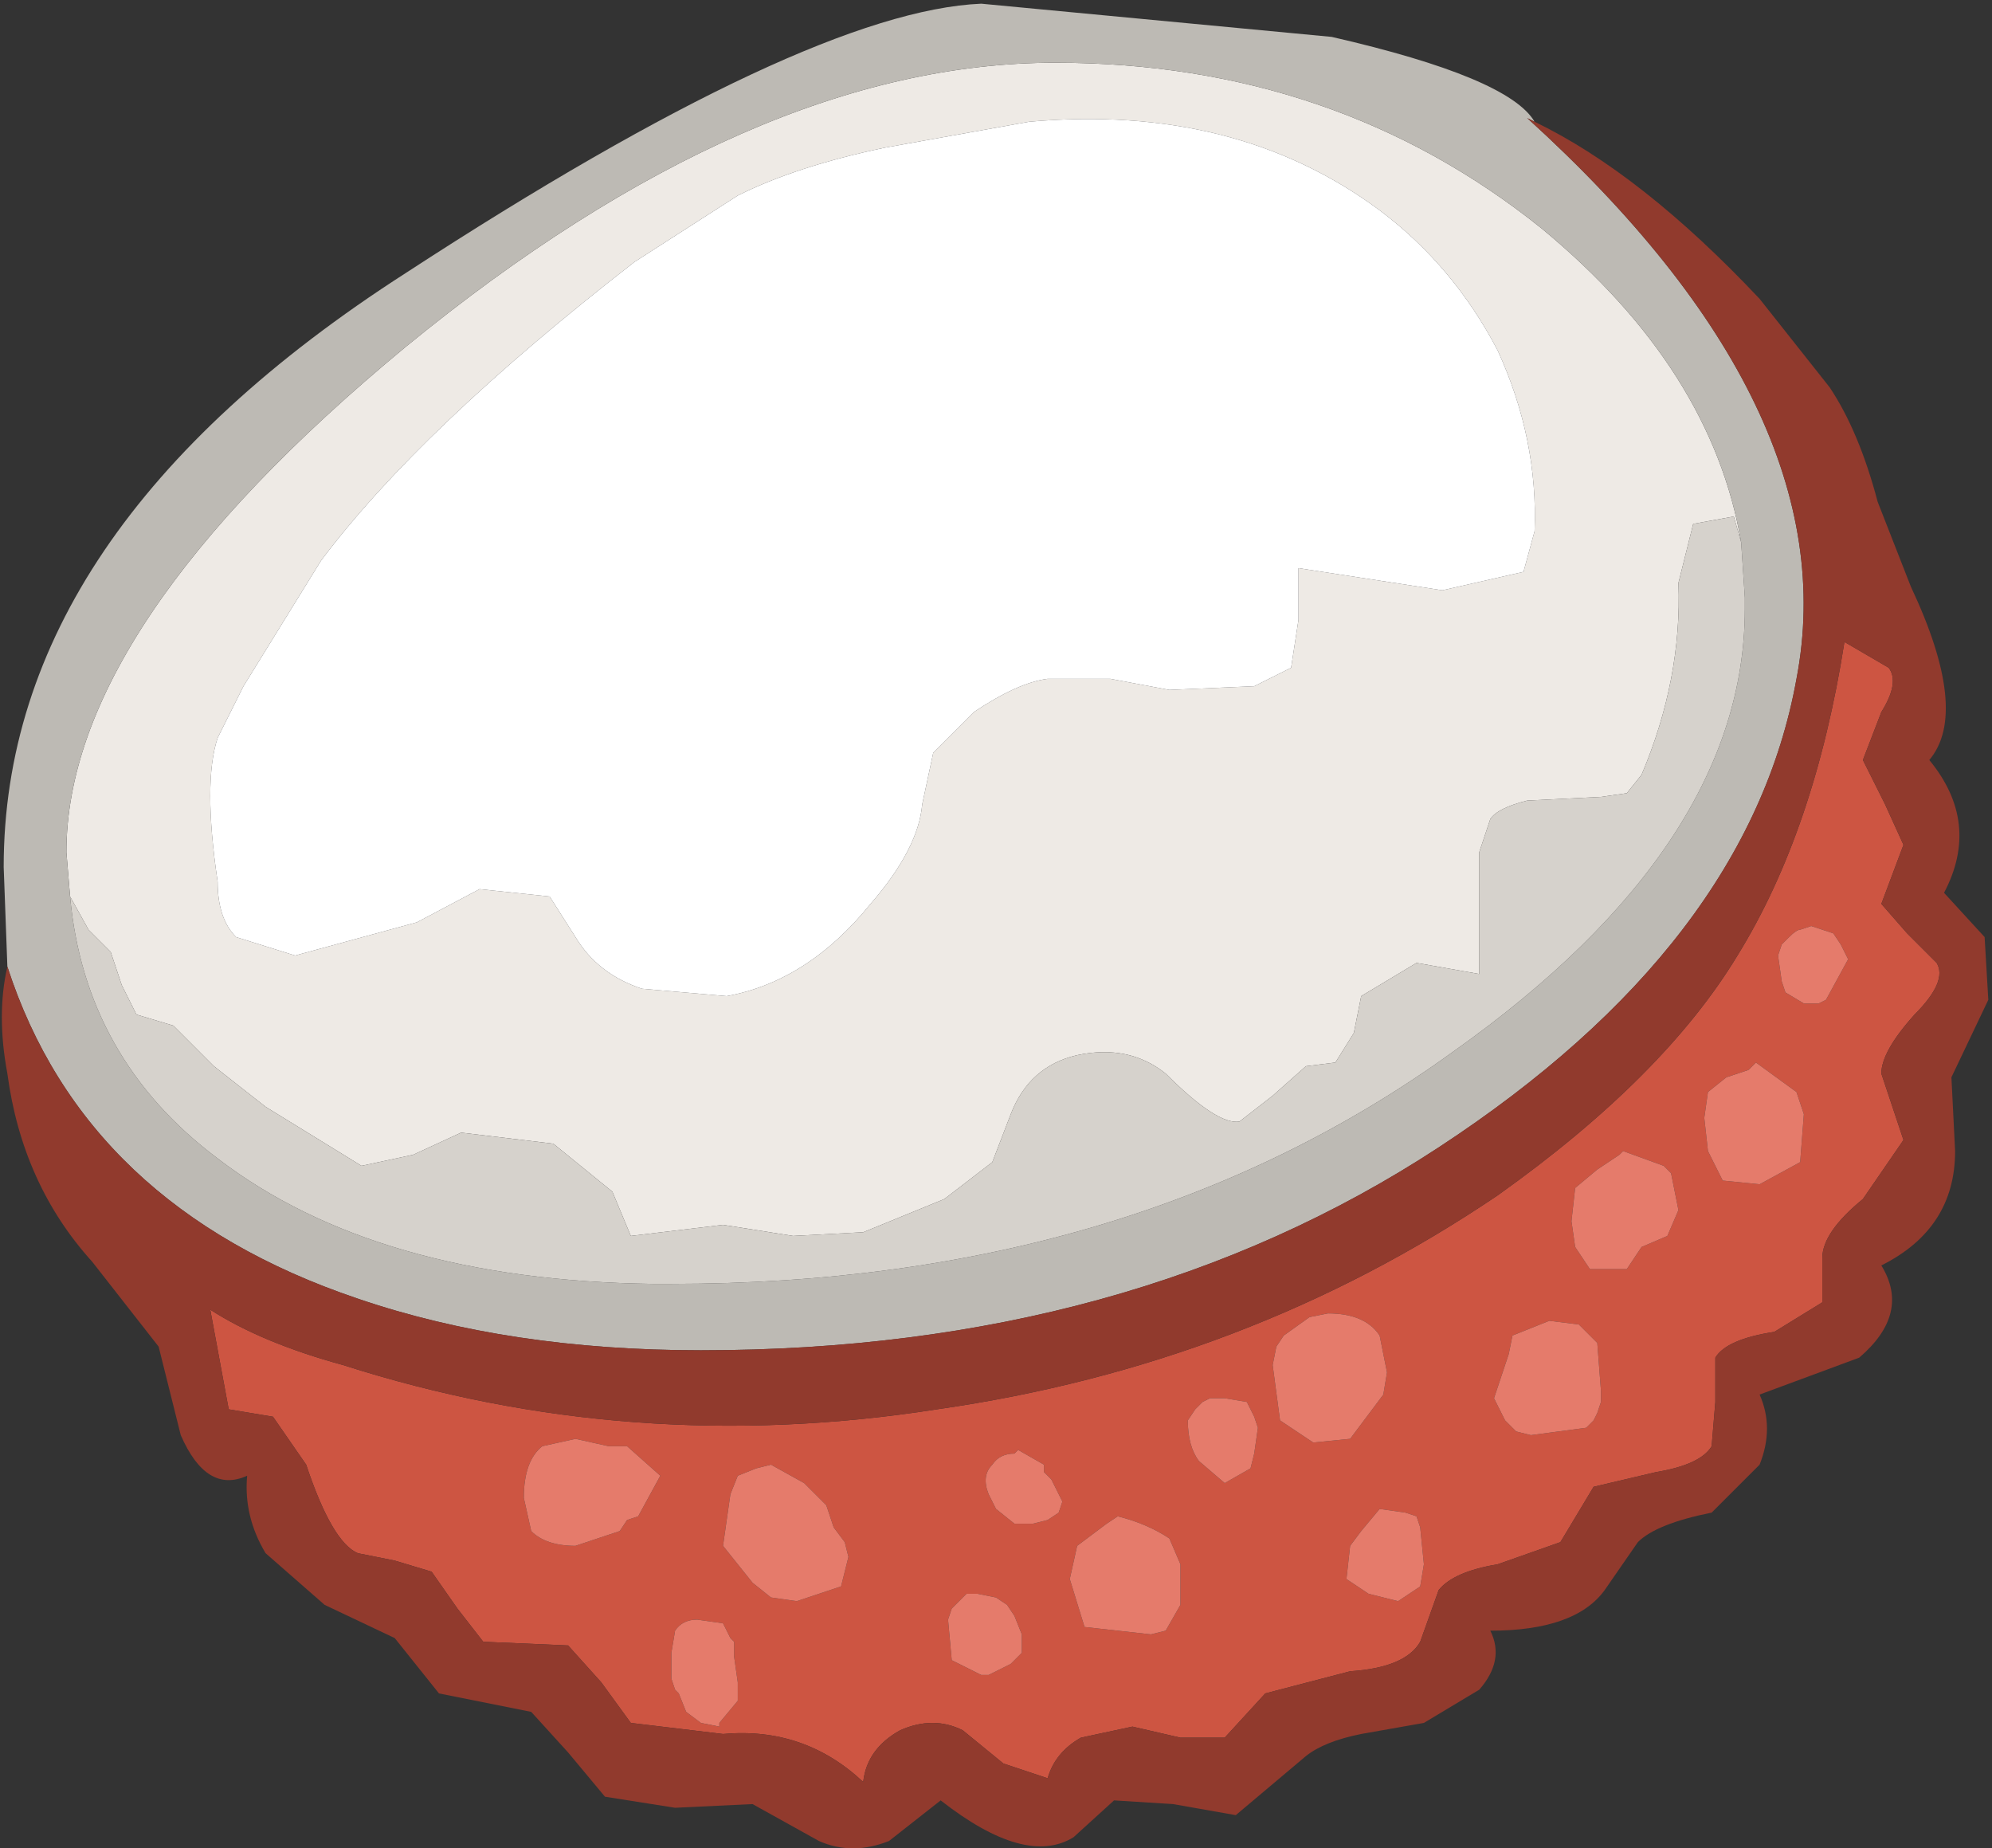 <?xml version="1.0" encoding="UTF-8" standalone="no"?>
<svg xmlns:ffdec="https://www.free-decompiler.com/flash" xmlns:xlink="http://www.w3.org/1999/xlink" ffdec:objectType="shape" height="25.05px" width="27.0px" xmlns="http://www.w3.org/2000/svg">
  <rect width="100%" height="100%" fill="#333333" stroke="none"/>
  <g transform="matrix(1.0, 0.0, 0.0, 1.0, -11.5, -11.55)">
    <path d="M24.0 22.45 L24.15 21.75 24.7 21.2 Q25.3 20.8 25.7 20.75 L26.55 20.75 27.35 20.9 28.5 20.85 29.0 20.6 29.1 19.95 29.1 19.25 31.05 19.55 32.15 19.3 32.3 18.75 Q32.35 17.5 31.8 16.3 31.2 15.15 30.2 14.4 28.25 12.95 25.45 13.2 L23.5 13.55 Q22.3 13.8 21.5 14.2 L20.1 15.1 Q17.2 17.35 15.85 19.15 L14.8 20.85 14.45 21.55 Q14.25 22.15 14.45 23.5 14.45 24.0 14.7 24.25 L15.5 24.5 17.15 24.05 18.0 23.6 18.95 23.7 19.3 24.25 Q19.6 24.75 20.2 24.95 L21.35 25.05 Q22.45 24.85 23.3 23.8 23.95 23.05 24.0 22.45 M35.1 18.9 L35.0 18.55 34.45 18.65 34.25 19.45 Q34.3 20.75 33.75 22.05 L33.55 22.3 33.2 22.35 32.2 22.4 Q31.8 22.5 31.7 22.65 L31.55 23.1 31.55 24.75 30.7 24.6 29.95 25.05 29.85 25.55 29.6 25.95 29.2 26.0 28.75 26.4 28.3 26.75 Q28.0 26.8 27.3 26.1 26.8 25.7 26.1 25.85 25.45 26.0 25.2 26.65 L24.95 27.3 24.3 27.8 23.2 28.25 22.25 28.3 21.3 28.15 20.05 28.3 19.8 27.7 19.0 27.05 17.75 26.9 17.1 27.2 16.4 27.35 15.1 26.55 14.4 26.0 13.85 25.45 13.35 25.3 13.15 24.9 13.0 24.45 12.7 24.15 12.45 23.7 12.4 23.1 Q12.4 20.05 17.0 16.25 21.7 12.4 25.8 12.4 29.6 12.4 32.4 14.65 34.7 16.55 35.1 18.9" fill="#eeeae5" fill-rule="evenodd" stroke="none"/>
    <path d="M24.0 22.45 Q23.95 23.05 23.3 23.8 22.45 24.85 21.35 25.05 L20.2 24.95 Q19.6 24.75 19.3 24.25 L18.95 23.7 18.0 23.6 17.15 24.05 15.5 24.5 14.7 24.25 Q14.45 24.0 14.45 23.5 14.25 22.15 14.45 21.55 L14.8 20.85 15.85 19.15 Q17.2 17.35 20.1 15.1 L21.5 14.2 Q22.3 13.8 23.5 13.55 L25.45 13.2 Q28.25 12.95 30.2 14.4 31.2 15.15 31.8 16.3 32.35 17.5 32.3 18.75 L32.15 19.3 31.05 19.55 29.1 19.25 29.1 19.95 29.0 20.6 28.5 20.85 27.35 20.9 26.55 20.75 25.7 20.75 Q25.3 20.8 24.7 21.2 L24.15 21.75 24.0 22.45" fill="#ffffff" fill-rule="evenodd" stroke="none"/>
    <path d="M11.6 24.65 L11.55 23.3 Q11.55 18.75 17.0 15.25 22.45 11.7 24.8 11.6 L29.55 12.05 Q31.95 12.6 32.3 13.2 L32.2 13.15 Q36.55 17.1 35.85 20.75 35.2 24.35 31.0 27.1 26.8 29.85 21.0 29.85 18.4 29.85 16.35 29.15 12.65 27.9 11.6 24.65 M12.45 23.7 Q12.65 25.9 14.45 27.25 16.6 28.9 20.35 28.95 L20.6 28.95 Q26.85 28.95 31.2 25.8 35.15 23.0 35.15 19.8 L35.15 19.65 35.1 18.9 Q34.7 16.55 32.4 14.65 29.6 12.4 25.8 12.4 21.7 12.4 17.0 16.25 12.4 20.05 12.4 23.1 L12.45 23.7" fill="#bdbab4" fill-rule="evenodd" stroke="none"/>
    <path d="M14.6 30.65 L14.35 29.3 Q15.05 29.75 16.15 30.05 20.05 31.3 24.2 30.65 28.4 30.05 31.8 27.75 34.05 26.15 35.05 24.5 36.1 22.8 36.5 20.25 L37.1 20.6 Q37.25 20.8 37.0 21.2 L36.75 21.85 37.05 22.45 37.3 23.0 37.15 23.4 37.0 23.8 37.35 24.2 37.75 24.6 Q37.9 24.85 37.45 25.3 37.0 25.8 37.0 26.1 L37.3 27.0 36.75 27.8 Q36.2 28.25 36.2 28.6 L36.2 29.2 35.55 29.6 Q34.9 29.7 34.75 29.95 L34.75 30.55 34.7 31.15 Q34.55 31.4 33.95 31.5 L33.1 31.7 32.65 32.45 31.8 32.75 Q31.2 32.85 31.0 33.1 L30.75 33.8 Q30.55 34.15 29.8 34.2 L28.65 34.5 28.1 35.1 27.5 35.1 26.85 34.95 26.15 35.1 Q25.8 35.3 25.7 35.65 L25.1 35.45 24.55 35.0 Q24.15 34.8 23.7 35.0 23.25 35.25 23.2 35.7 22.4 34.95 21.3 35.05 L20.05 34.9 19.65 34.35 19.2 33.85 18.05 33.8 17.7 33.35 17.35 32.85 16.85 32.7 16.35 32.6 Q16.0 32.45 15.65 31.4 L15.2 30.75 14.6 30.65 M26.1 32.5 L26.0 32.95 26.2 33.6 27.1 33.7 27.3 33.65 27.5 33.3 27.5 32.75 27.35 32.4 Q27.05 32.2 26.65 32.1 L26.5 32.2 26.1 32.5 M20.65 33.65 L20.6 33.95 20.6 34.3 20.65 34.45 20.7 34.5 20.8 34.75 21.0 34.9 21.25 34.95 21.25 34.9 21.5 34.6 21.5 34.35 21.45 34.0 21.45 33.8 21.4 33.75 21.3 33.55 20.95 33.5 Q20.75 33.5 20.65 33.65 M24.75 33.15 L24.6 33.15 24.4 33.35 24.35 33.5 24.4 34.05 24.8 34.25 24.9 34.25 25.2 34.1 25.35 33.95 25.35 33.7 25.25 33.45 25.15 33.3 25.0 33.2 24.75 33.15 M22.9 33.05 L23.0 32.65 22.95 32.45 22.8 32.25 22.7 31.95 22.4 31.65 21.95 31.4 21.75 31.45 21.5 31.55 21.4 31.8 21.3 32.5 21.7 33.0 21.95 33.2 22.3 33.25 22.9 33.05 M25.5 32.2 L25.7 32.15 25.85 32.05 25.9 31.9 25.75 31.6 25.65 31.5 25.65 31.4 25.3 31.2 25.25 31.25 Q25.05 31.25 24.95 31.4 24.8 31.55 24.9 31.8 L25.0 32.0 25.25 32.2 25.5 32.2 M28.8 29.8 L28.75 30.05 28.85 30.8 29.3 31.1 29.8 31.05 30.25 30.45 30.3 30.15 30.2 29.65 Q30.0 29.35 29.5 29.35 L29.25 29.4 28.9 29.65 28.8 29.8 M28.1 30.5 L27.9 30.5 27.8 30.55 27.7 30.65 27.6 30.8 Q27.6 31.15 27.75 31.35 L28.1 31.65 28.45 31.45 28.5 31.25 28.55 30.9 28.5 30.75 28.4 30.55 28.1 30.5 M30.75 32.25 L30.7 32.1 30.55 32.05 30.2 32.0 29.95 32.3 29.8 32.5 29.75 32.95 30.05 33.15 30.45 33.25 30.75 33.05 30.8 32.75 30.75 32.25 M33.0 30.9 L33.1 30.8 33.15 30.7 33.2 30.55 33.2 30.4 33.15 29.75 32.9 29.5 32.5 29.45 32.0 29.65 31.95 29.9 31.75 30.5 31.9 30.8 32.05 30.95 32.25 31.0 33.0 30.9 M33.45 27.2 L33.15 27.4 32.85 27.65 32.8 28.1 32.85 28.45 33.05 28.75 33.2 28.75 33.55 28.75 33.75 28.45 34.1 28.3 34.25 27.95 34.15 27.45 34.05 27.35 33.5 27.15 33.45 27.2 M34.85 27.55 L35.35 27.6 35.9 27.3 35.95 26.65 35.85 26.35 35.3 25.95 35.2 26.05 34.9 26.15 34.65 26.35 34.6 26.7 34.65 27.15 34.85 27.55 M19.9 32.3 L20.0 32.15 20.15 32.1 20.45 31.55 20.0 31.15 19.75 31.15 19.3 31.05 18.85 31.15 Q18.6 31.35 18.6 31.85 L18.7 32.3 Q18.9 32.5 19.3 32.5 L19.9 32.3 M36.55 24.55 L36.45 24.35 36.35 24.2 36.05 24.1 35.9 24.15 Q35.85 24.15 35.75 24.25 L35.65 24.35 35.6 24.5 35.65 24.85 35.7 25.0 35.95 25.15 36.15 25.15 36.25 25.1 36.55 24.55" fill="#cd5542" fill-rule="evenodd" stroke="none"/>
    <path d="M32.3 13.2 Q33.75 13.9 35.35 15.6 L36.3 16.8 Q36.7 17.4 36.95 18.35 L37.4 19.5 Q38.2 21.2 37.65 21.85 38.35 22.7 37.85 23.65 L38.4 24.25 38.45 25.1 37.95 26.15 38.0 27.15 Q38.0 28.2 37.0 28.7 37.4 29.35 36.7 29.95 L35.35 30.45 Q35.55 30.9 35.35 31.4 L34.7 32.05 Q33.95 32.2 33.7 32.45 L33.25 33.1 Q32.85 33.65 31.7 33.65 31.9 34.05 31.55 34.45 L30.8 34.9 29.95 35.05 Q29.45 35.15 29.2 35.35 L28.25 36.15 27.4 36.0 26.6 35.95 26.05 36.45 Q25.4 36.85 24.25 35.95 L23.55 36.5 Q23.05 36.7 22.6 36.5 L21.7 36.0 20.65 36.05 19.7 35.9 19.2 35.3 18.7 34.75 17.45 34.5 16.85 33.75 15.9 33.3 15.1 32.6 Q14.8 32.1 14.85 31.55 14.3 31.8 13.95 31.0 L13.65 29.8 12.75 28.65 Q11.8 27.6 11.6 26.1 11.45 25.3 11.6 24.65 12.65 27.9 16.35 29.15 18.4 29.85 21.0 29.85 26.8 29.85 31.0 27.1 35.2 24.35 35.85 20.75 36.55 17.1 32.2 13.15 L32.3 13.2 M14.6 30.65 L15.2 30.75 15.65 31.4 Q16.0 32.45 16.35 32.6 L16.85 32.7 17.35 32.85 17.7 33.35 18.05 33.8 19.2 33.85 19.65 34.35 20.05 34.9 21.3 35.05 Q22.4 34.95 23.2 35.7 23.25 35.25 23.7 35.0 24.15 34.8 24.55 35.0 L25.1 35.45 25.7 35.65 Q25.8 35.3 26.15 35.1 L26.85 34.95 27.5 35.1 28.1 35.1 28.65 34.5 29.8 34.2 Q30.55 34.15 30.75 33.8 L31.0 33.1 Q31.2 32.85 31.8 32.75 L32.65 32.45 33.1 31.7 33.95 31.5 Q34.55 31.4 34.7 31.15 L34.75 30.55 34.75 29.95 Q34.9 29.7 35.55 29.6 L36.2 29.2 36.2 28.6 Q36.2 28.25 36.75 27.8 L37.3 27.0 37.0 26.1 Q37.0 25.8 37.45 25.3 37.9 24.85 37.75 24.6 L37.35 24.2 37.0 23.8 37.15 23.4 37.3 23.0 37.05 22.45 36.75 21.85 37.0 21.2 Q37.25 20.8 37.1 20.6 L36.5 20.25 Q36.1 22.8 35.05 24.5 34.05 26.15 31.8 27.75 28.4 30.05 24.2 30.65 20.05 31.3 16.15 30.05 15.05 29.75 14.35 29.3 L14.6 30.65" fill="#913a2d" fill-rule="evenodd" stroke="none"/>
    <path d="M36.55 24.55 L36.25 25.1 36.15 25.15 35.95 25.15 35.7 25.0 35.65 24.85 35.6 24.5 35.65 24.35 35.75 24.25 Q35.85 24.15 35.9 24.15 L36.05 24.1 36.35 24.2 36.45 24.35 36.55 24.55 M19.9 32.3 L19.3 32.5 Q18.9 32.5 18.7 32.3 L18.6 31.85 Q18.6 31.35 18.85 31.15 L19.3 31.05 19.75 31.15 20.0 31.15 20.45 31.55 20.15 32.1 20.0 32.15 19.9 32.3 M34.85 27.55 L34.65 27.15 34.6 26.7 34.65 26.35 34.9 26.15 35.2 26.05 35.3 25.95 35.85 26.35 35.95 26.65 35.9 27.3 35.35 27.6 34.85 27.55 M33.45 27.2 L33.5 27.15 34.05 27.35 34.15 27.45 34.25 27.95 34.1 28.3 33.75 28.45 33.55 28.75 33.2 28.75 33.05 28.75 32.85 28.45 32.8 28.1 32.85 27.65 33.15 27.4 33.45 27.2 M33.0 30.9 L32.25 31.0 32.05 30.95 31.9 30.8 31.75 30.5 31.95 29.9 32.0 29.65 32.5 29.45 32.9 29.5 33.15 29.75 33.2 30.4 33.2 30.55 33.15 30.7 33.1 30.8 33.0 30.9 M30.75 32.25 L30.8 32.75 30.75 33.05 30.45 33.25 30.05 33.15 29.75 32.95 29.8 32.5 29.95 32.3 30.2 32.0 30.55 32.05 30.7 32.1 30.75 32.25 M28.1 30.5 L28.4 30.55 28.5 30.75 28.55 30.9 28.5 31.25 28.45 31.45 28.1 31.65 27.75 31.35 Q27.6 31.15 27.6 30.8 L27.7 30.65 27.8 30.55 27.9 30.5 28.1 30.5 M28.8 29.8 L28.9 29.65 29.25 29.4 29.5 29.35 Q30.0 29.35 30.2 29.65 L30.3 30.15 30.25 30.45 29.8 31.05 29.3 31.1 28.85 30.8 28.75 30.05 28.8 29.8 M25.5 32.2 L25.25 32.2 25.0 32.0 24.9 31.8 Q24.8 31.55 24.95 31.4 25.05 31.25 25.25 31.25 L25.3 31.2 25.65 31.4 25.65 31.5 25.75 31.6 25.9 31.9 25.85 32.05 25.7 32.15 25.5 32.2 M22.9 33.05 L22.3 33.25 21.95 33.2 21.7 33.0 21.3 32.5 21.4 31.8 21.5 31.55 21.75 31.45 21.95 31.4 22.4 31.65 22.7 31.95 22.8 32.25 22.95 32.45 23.0 32.65 22.9 33.05 M24.75 33.15 L25.0 33.2 25.15 33.3 25.25 33.45 25.35 33.7 25.35 33.95 25.2 34.1 24.9 34.25 24.8 34.25 24.4 34.05 24.35 33.5 24.4 33.35 24.6 33.15 24.75 33.15 M20.65 33.65 Q20.75 33.5 20.95 33.5 L21.3 33.55 21.4 33.75 21.45 33.8 21.45 34.0 21.5 34.35 21.5 34.6 21.25 34.9 21.25 34.95 21.0 34.9 20.8 34.75 20.7 34.5 20.65 34.45 20.6 34.3 20.6 33.95 20.65 33.65 M26.1 32.5 L26.5 32.2 26.65 32.1 Q27.05 32.2 27.35 32.4 L27.5 32.75 27.5 33.3 27.3 33.65 27.1 33.7 26.2 33.6 26.0 32.95 26.1 32.5" fill="#e57b6b" fill-rule="evenodd" stroke="none"/>
    <path d="M35.1 18.9 L35.15 19.65 35.15 19.8 Q35.15 23.0 31.2 25.8 26.85 28.95 20.6 28.95 L20.35 28.95 Q16.6 28.9 14.45 27.25 12.65 25.9 12.45 23.7 L12.7 24.15 13.0 24.45 13.15 24.9 13.35 25.3 13.85 25.45 14.4 26.0 15.1 26.55 16.4 27.35 17.1 27.2 17.75 26.9 19.0 27.05 19.8 27.7 20.05 28.3 21.3 28.15 22.25 28.3 23.2 28.25 24.3 27.8 24.95 27.3 25.2 26.65 Q25.45 26.0 26.1 25.85 26.8 25.7 27.3 26.1 28.0 26.8 28.3 26.75 L28.75 26.4 29.2 26.0 29.6 25.95 29.85 25.55 29.95 25.05 30.7 24.6 31.55 24.75 31.55 23.1 31.7 22.65 Q31.8 22.5 32.2 22.4 L33.2 22.35 33.55 22.3 33.75 22.05 Q34.3 20.75 34.25 19.45 L34.45 18.65 35.0 18.55 35.1 18.9" fill="#d6d2cc" fill-rule="evenodd" stroke="none"/>
  </g>
</svg>
